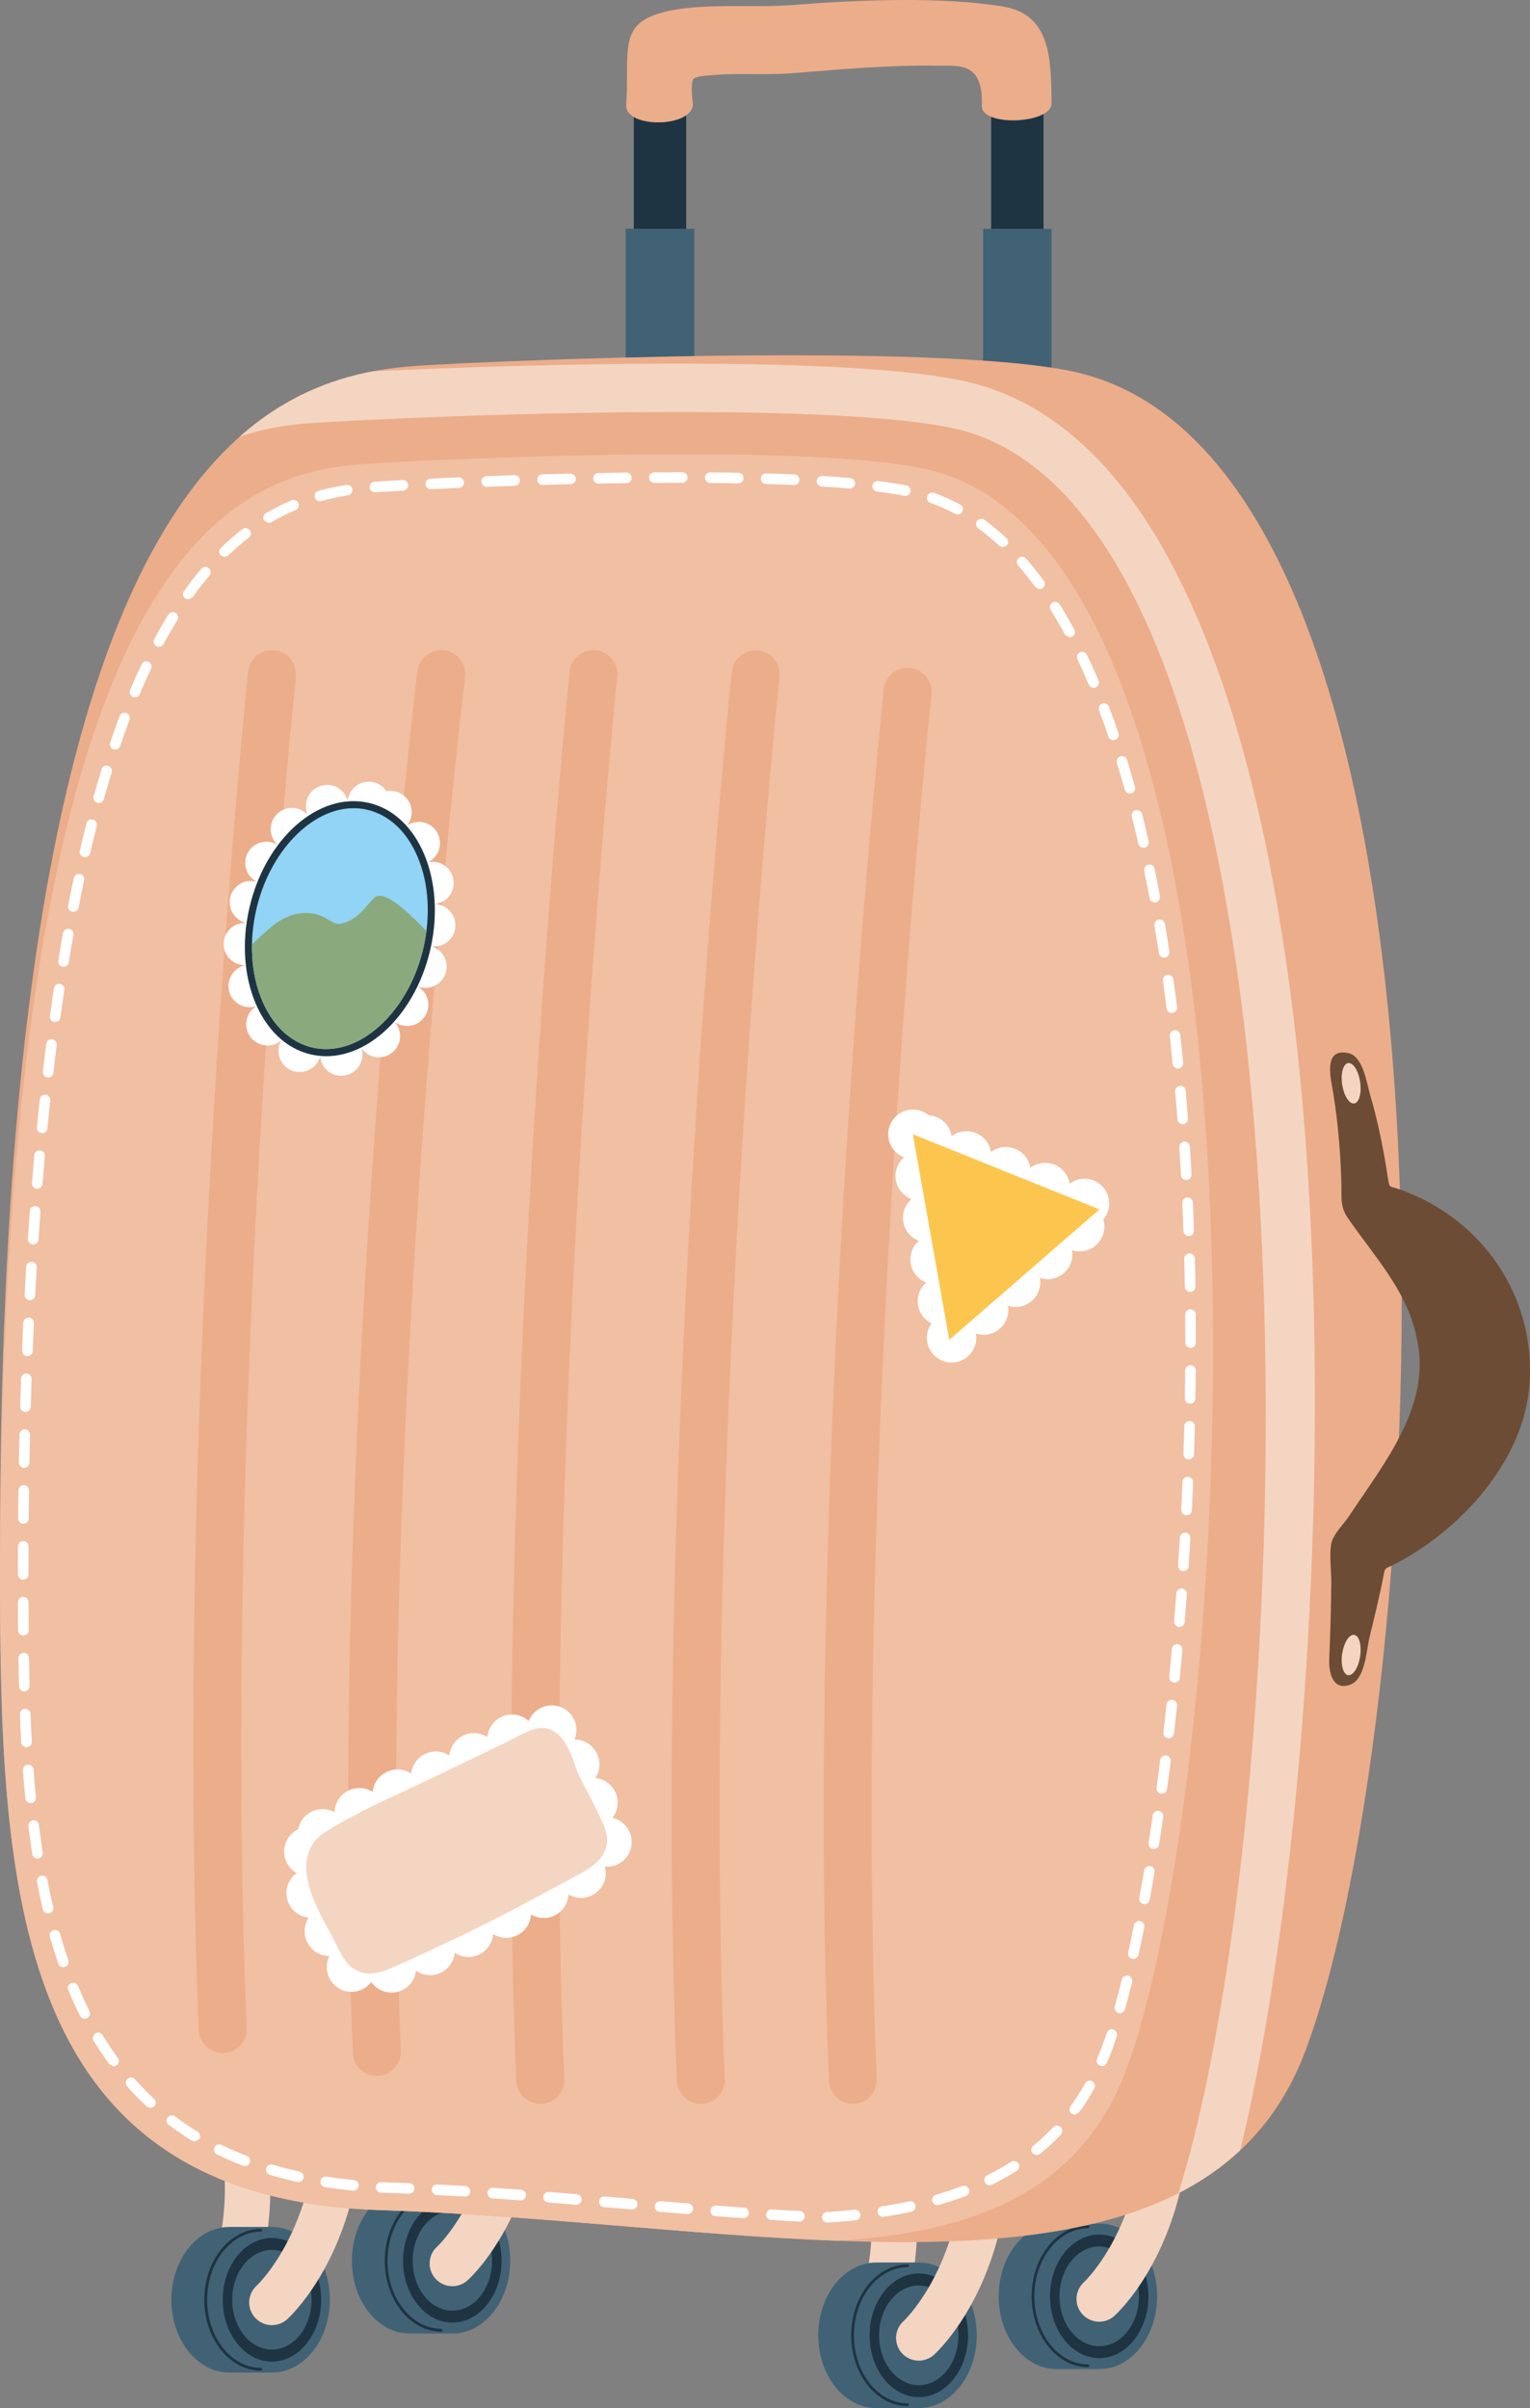 <svg id="_лой_2" xmlns="http://www.w3.org/2000/svg" width="686.13" height="1080" viewBox="0 0 686.13 1080"><rect x="0" y="0" width="686.13" height="1080" fill="#808080" stroke="none"/><g id="Baggage01_441099330"><g id="Baggage01_441099330-2"><path d="M100.83 1044.48c-2.73.7-5.7.3-8.22-1.37-4.65-3.1-5.95-9.39-2.85-14.06.24-.39 15.24-24.29 9.97-64.81-.69-5.55 3.21-10.67 8.81-11.4 5.55-.72 10.66 3.21 11.41 8.79 6.32 48.7-12.44 77.44-13.22 78.66-1.42 2.18-3.56 3.61-5.9 4.2z" fill="#f4d5c1"/><path d="M121.93 998.77h-19.06c-14.36.0-26.01 14.61-26.01 32.66s11.65 32.65 26.01 32.65h19.06c14.37.0 26-14.61 26-32.65s-11.63-32.66-26-32.66z" fill="#416275"/><path d="M117.06 1063.23c-14.03.0-25.46-14.27-25.46-31.8s11.43-31.8 25.46-31.8l.64.64-.64.63c-13.32.0-24.15 13.68-24.15 30.53s10.83 30.54 24.15 30.54l.64.62-.64.64z" fill="#1e3442"/><path d="M121.93 1059.16c-12.16.0-22.05-12.46-22.05-27.74s9.89-27.7 22.05-27.7 22.11 12.44 22.11 27.7-9.93 27.74-22.11 27.74zm0-50.08c-9.78.0-17.79 10.01-17.79 22.35s8.01 22.35 17.79 22.35 17.79-10.02 17.79-22.35-7.95-22.35-17.79-22.35z" fill="#1e3442"/><path d="M121.93 1042.81c-2.79.0-5.56-1.15-7.6-3.4-3.75-4.19-3.37-10.59.81-14.35.33-.32 20.86-19.65 25.95-60.2.69-5.58 5.76-9.54 11.38-8.86 5.56.72 9.55 5.83 8.82 11.4-6.11 48.73-31.5 71.86-32.55 72.82-1.98 1.73-4.38 2.58-6.8 2.58z" fill="#f4d5c1"/><path d="M181.71 1027.03c-2.69.69-5.7.3-8.18-1.4-4.69-3.09-5.95-9.39-2.88-14.06.26-.38 15.27-24.27 10.01-64.79-.74-5.58 3.16-10.68 8.79-11.41 5.59-.72 10.68 3.19 11.4 8.78 6.33 48.71-12.38 77.47-13.2 78.68-1.47 2.18-3.61 3.59-5.95 4.2z" fill="#f4d5c1"/><path d="M202.87 981.32h-19.12c-14.36.0-25.94 14.61-25.94 32.64s11.58 32.62 25.94 32.62h19.12c14.32.0 25.95-14.61 25.95-32.62s-11.63-32.64-25.95-32.64z" fill="#416275"/><path d="M197.99 1045.75c-14.01.0-25.45-14.26-25.45-31.8s11.43-31.82 25.45-31.82l.65.67-.65.62c-13.33.0-24.19 13.7-24.19 30.52s10.86 30.52 24.19 30.52l.65.64-.65.63z" fill="#1e3442"/><path d="M202.87 1041.67c-12.17.0-22.11-12.42-22.11-27.72s9.94-27.72 22.11-27.72 22.06 12.44 22.06 27.72-9.91 27.72-22.06 27.72zm0-50.08c-9.84.0-17.81 10.03-17.81 22.37s7.98 22.35 17.81 22.35 17.79-10.02 17.79-22.35-8.01-22.37-17.79-22.37z" fill="#1e3442"/><path d="M202.87 1025.34c-2.83.0-5.61-1.15-7.62-3.42-3.72-4.16-3.38-10.57.78-14.31.36-.32 20.86-19.66 25.95-60.2.73-5.59 5.8-9.57 11.4-8.85 5.59.71 9.56 5.8 8.86 11.38-6.15 48.72-31.5 71.86-32.6 72.82-1.93 1.73-4.36 2.58-6.76 2.58z" fill="#f4d5c1"/><path d="M390.92 1060.42c-2.71.7-5.7.28-8.18-1.38-4.7-3.11-5.95-9.39-2.89-14.06.27-.41 15.24-24.3 10-64.82-.72-5.57 3.17-10.7 8.76-11.4 5.61-.72 10.72 3.21 11.39 8.78 6.34 48.69-12.39 77.48-13.2 78.7-1.4 2.14-3.53 3.57-5.88 4.19z" fill="#f4d5c1"/><path d="M412.02 1014.71h-19.05c-14.37.0-26.02 14.62-26.02 32.67s11.65 32.62 26.02 32.62h19.05c14.37.0 26-14.63 26-32.62s-11.63-32.67-26-32.67z" fill="#416275"/><path d="M407.14 1079.15c-14.02.0-25.43-14.27-25.43-31.77s11.41-31.83 25.43-31.83l.64.64-.64.61c-13.34.0-24.17 13.7-24.17 30.58s10.83 30.51 24.17 30.51l.64.64-.64.62z" fill="#1e3442"/><path d="M412.02 1075.09c-12.16.0-22.05-12.46-22.05-27.7s9.89-27.75 22.05-27.75 22.11 12.46 22.11 27.75-9.9 27.7-22.11 27.7zm0-50.07c-9.82.0-17.79 10.03-17.79 22.37s7.97 22.33 17.79 22.33 17.79-10.03 17.79-22.33-7.95-22.37-17.79-22.37z" fill="#1e3442"/><path d="M412.02 1058.74c-2.79.0-5.56-1.15-7.6-3.41-3.74-4.17-3.36-10.59.79-14.34.36-.32 20.89-19.65 25.98-60.2.69-5.6 5.75-9.55 11.36-8.83 5.59.69 9.51 5.79 8.83 11.36-6.11 48.72-31.5 71.86-32.56 72.82-1.95 1.72-4.38 2.59-6.8 2.59z" fill="#f4d5c1"/><path d="M471.84 1042.95c-2.73.71-5.71.28-8.21-1.37-4.69-3.11-5.94-9.39-2.88-14.07.26-.41 15.26-24.28 10.01-64.82-.72-5.57 3.19-10.7 8.79-11.38 5.54-.73 10.65 3.19 11.4 8.76 6.33 48.67-12.39 77.48-13.2 78.68-1.47 2.16-3.57 3.59-5.91 4.2z" fill="#f4d5c1"/><path d="M492.96 997.25h-19.12c-14.35.0-25.98 14.61-25.98 32.64s11.63 32.64 25.98 32.64h19.12c14.34.0 25.96-14.63 25.96-32.64s-11.63-32.64-25.96-32.64z" fill="#416275"/><path d="M488.07 1061.69c-14.01.0-25.45-14.27-25.45-31.8s11.43-31.82 25.45-31.82l.62.64-.62.64c-13.33.0-24.19 13.7-24.19 30.55s10.86 30.53 24.19 30.53l.62.65-.62.62z" fill="#1e3442"/><path d="M492.96 1057.61c-12.18.0-22.09-12.44-22.09-27.72s9.9-27.72 22.09-27.72 22.05 12.41 22.05 27.72-9.91 27.72-22.05 27.72zm0-50.08c-9.84.0-17.83 10.03-17.83 22.37s7.99 22.35 17.83 22.35 17.79-10.03 17.79-22.35-8.01-22.37-17.79-22.37z" fill="#1e3442"/><path d="M492.96 1041.28c-2.83.0-5.61-1.18-7.62-3.41-3.73-4.17-3.37-10.58.77-14.34.36-.32 20.86-19.66 25.99-60.2.71-5.59 5.79-9.55 11.36-8.84 5.58.7 9.54 5.79 8.85 11.38-6.14 48.7-31.49 71.84-32.6 72.81-1.92 1.74-4.33 2.59-6.75 2.59z" fill="#f4d5c1"/><path d="M284.24 44.56h23.49v62.89H284.24z" fill="#1e3442"/><path d="M280.58 102.62h30.75v111.84H280.58z" fill="#416275"/><path d="M444.48 44.56h23.49v62.89H444.48z" fill="#1e3442"/><path d="M440.87 102.62h30.69v111.84H440.87z" fill="#416275"/><path d="M450.05 2.98C421.94-1.72 383.43.0 355.28 2.27c-16.62 1.33-40.5-1.05-56.82 2.96-21.42 5.28-16.18 16.18-17.61 41.93-.6 10.7 30.87 10.23 29.81-1.02-.16-1.69-1.14-9.67.49-10.91 1.5-1.1 5.44-1.3 7.23-1.44 12.25-1.17 24.6.0 36.9-.96 21.69-1.71 43.32-3.74 65.13-3.36 9.57.15 20.61-2 19.89 18.03-.3 9.46 31.36 8.12 31.25-1.14-.08-20.45-.62-39.87-21.51-43.37z" fill="#ecad8a"/><path d="M584.89 921.13c-6.84 17.7-16.6 31.97-28.73 43.28-8.17 7.67-17.47 14.01-27.71 19.25-39.59 20.15-93.45 23.6-153.44 21.29-64.47-2.44-135.94-11.54-204.22-13.72C5.01 986.02.11 846.48.0 704.45v-8.73C-.09 371.98 51.57 245.5 107.52 195.85c20.11-17.83 40.78-25.73 59.77-29.32 6.93-1.33 13.69-2.06 20.04-2.48 34.27-2.28 231.95-10.62 293.69 2.54 190.33 40.68 162.56 601.78 103.87 754.54z" fill="#ecad8a"/><path d="M506.1 925.54c-20.05 57.11-68.98 75.94-131.09 79.4-64.47-2.44-135.94-11.54-204.22-13.71C5.01 986.01.11 846.51.0 704.45.97 254.23 99.67 212.74 162.13 208.18c29.67-2.15 200.74-10.09 254.14 2.46 164.75 38.49 140.71 570.2 89.84 714.89z" fill="#f1bfa2"/><path d="M12 783.65c1.36-.06 2.34-1.17 2.28-2.5-.24-4.15-.45-8.31-.6-12.47-.02-1.34-1.09-2.31-2.49-2.28-1.28.04-2.31 1.15-2.24 2.46.15 4.2.32 8.38.57 12.56.06 1.26 1.13 2.25 2.37 2.25l.11-.02z" fill="#fff"/><path d="M23.86 855.25c-.97-3.9-1.81-8-2.59-12.17-.25-1.26-1.5-2.13-2.78-1.86-1.3.22-2.14 1.48-1.9 2.77.81 4.22 1.68 8.38 2.61 12.37.24 1.07 1.25 1.83 2.31 1.83l.54-.07c1.3-.31 2.1-1.58 1.81-2.87z" fill="#fff"/><path d="M10.88 758.6l.09-.04c1.3-.02 2.31-1.12 2.28-2.41-.09-4.18-.17-8.34-.26-12.53.0-1.31-1.05-2.35-2.35-2.35h-.06c-1.28.04-2.33 1.12-2.31 2.41.06 4.21.13 8.41.27 12.59.03 1.3 1.06 2.33 2.34 2.33z" fill="#fff"/><path d="M13.98 808.67c1.3-.12 2.25-1.29 2.13-2.59-.42-4.12-.75-8.28-1.07-12.44-.1-1.33-1.24-2.29-2.53-2.21-1.33.09-2.31 1.25-2.23 2.53.3 4.23.69 8.39 1.09 12.57.09 1.22 1.17 2.13 2.37 2.13h.24z" fill="#fff"/><path d="M17.16 833.54c1.33-.21 2.2-1.43 1.98-2.71-.6-4.1-1.17-8.2-1.68-12.37-.16-1.28-1.33-2.2-2.66-2.05-1.3.17-2.22 1.35-2.04 2.64.47 4.2 1.07 8.38 1.72 12.51.17 1.15 1.16 2.02 2.33 2.02l.36-.04z" fill="#fff"/><path d="M121.65 234.27c3.52-2.09 7.18-3.92 10.93-5.51 1.2-.51 1.75-1.93 1.23-3.12-.52-1.2-1.93-1.77-3.13-1.25-3.91 1.67-7.73 3.59-11.46 5.79-1.09.65-1.5 2.13-.84 3.24l2.06 1.16 1.2-.31z" fill="#fff"/><path d="M10.8 658.34h.03c1.3.0 2.36-1.05 2.39-2.35.06-4.2.19-8.38.24-12.51.03-1.32-.99-2.41-2.31-2.43-1.17-.03-2.39.99-2.42 2.31-.1 4.16-.19 8.34-.27 12.54-.02 1.33 1.05 2.41 2.34 2.44z" fill="#fff"/><path d="M11.37 633.25h.06c1.25.0 2.33-1 2.36-2.29.16-4.2.27-8.38.4-12.54.06-1.29-1-2.41-2.28-2.44-1.33-.03-2.39 1-2.47 2.29-.14 4.15-.27 8.34-.38 12.54-.02 1.29 1.01 2.41 2.31 2.43z" fill="#fff"/><path d="M12.21 608.22h.08c1.28.0 2.31-1.02 2.38-2.29.17-4.2.32-8.36.53-12.5.07-1.31-.95-2.43-2.28-2.47-1.28-.04-2.42.94-2.49 2.25-.17 4.14-.36 8.32-.53 12.54-.03 1.3.95 2.43 2.31 2.47z" fill="#fff"/><path d="M10.4 708.47c1.3.0 2.38-1.07 2.38-2.39v-4.91l.03-7.62c0-1.3-1.08-2.38-2.38-2.39h-.03c-1.31.0-2.36 1.07-2.36 2.37l-.03 7.64v4.91c0 1.32 1.05 2.39 2.39 2.39z" fill="#fff"/><path d="M10.47 683.38h.03c1.28.0 2.36-1.05 2.36-2.35.06-4.2.1-8.36.19-12.51.0-1.32-1.05-2.39-2.36-2.41-1.38-.06-2.38 1.02-2.41 2.35-.08 4.17-.11 8.34-.16 12.56-.03 1.32 1.05 2.38 2.35 2.38z" fill="#fff"/><path d="M88.66 956.08c-3.52-2.15-6.94-4.45-10.15-6.9-1.06-.79-2.54-.57-3.31.47-.8 1.05-.6 2.54.42 3.33 3.37 2.53 6.9 4.93 10.54 7.16l1.23.34 2.03-1.14c.68-1.12.33-2.59-.77-3.26z" fill="#fff"/><path d="M30.64 879.13c-1.33-3.79-2.56-7.79-3.7-11.84-.36-1.25-1.71-1.99-2.93-1.65-1.25.36-2.01 1.68-1.66 2.94 1.2 4.16 2.47 8.22 3.78 12.08.33.98 1.23 1.6 2.25 1.6l.75-.14c1.25-.4 1.91-1.75 1.5-2.99z" fill="#fff"/><path d="M110.67 966.89c-3.84-1.49-7.64-3.14-11.27-4.91-1.17-.58-2.61-.1-3.16 1.09-.57 1.18-.11 2.61 1.09 3.17 3.75 1.85 7.67 3.54 11.63 5.07l.89.14c.92.0 1.82-.56 2.18-1.51.49-1.2-.13-2.59-1.36-3.05z" fill="#fff"/><path d="M78.73 274.87c-1.09-.66-2.55-.32-3.27.81-2.13 3.47-4.27 7.17-6.3 10.96-.64 1.15-.18 2.59.99 3.21l1.08.28c.87.0 1.67-.44 2.1-1.24 2-3.72 4.07-7.33 6.18-10.74.69-1.1.36-2.59-.78-3.29z" fill="#fff"/><path d="M108.64 237.37c-3.27 2.55-6.54 5.36-9.62 8.36-.94.95-.97 2.44-.06 3.37l1.7.74 1.65-.68c3.01-2.89 6.09-5.59 9.28-8.03 1.02-.83 1.23-2.3.41-3.36-.84-1.03-2.3-1.21-3.36-.4z" fill="#fff"/><path d="M90.31 255.06c-2.67 3.12-5.28 6.52-7.8 10.04-.81 1.07-.54 2.56.54 3.31l1.36.46 1.95-.98c2.45-3.45 5.01-6.71 7.58-9.73.85-1.02.71-2.51-.3-3.35-.95-.85-2.46-.75-3.33.25z" fill="#fff"/><path d="M60.55 932.55c-.89-.96-2.38-1.05-3.34-.19-1.02.85-1.08 2.38-.21 3.34 2.8 3.17 5.79 6.26 8.91 9.11l1.6.63 1.74-.75c.9-.97.8-2.47-.13-3.34-2.99-2.78-5.84-5.73-8.56-8.79z" fill="#fff"/><path d="M41.65 367.57c-1.27-.32-2.59.46-2.88 1.74-1.03 3.99-2 8.07-2.98 12.22-.3 1.27.52 2.56 1.77 2.84l.54.06c1.12.0 2.07-.72 2.35-1.81.92-4.16 1.91-8.2 2.94-12.14.33-1.29-.45-2.57-1.73-2.92z" fill="#fff"/><path d="M35.01 890.7c-.52-1.22-1.91-1.77-3.11-1.27-1.24.5-1.81 1.87-1.29 3.1 1.65 3.96 3.39 7.84 5.29 11.54.38.84 1.22 1.32 2.11 1.32l1.02-.26c1.2-.58 1.68-2 1.08-3.17-1.8-3.62-3.51-7.4-5.1-11.26z" fill="#fff"/><path d="M56.7 319.82c-1.22-.5-2.61.14-3.06 1.4-1.47 3.8-2.88 7.81-4.23 11.84-.44 1.25.21 2.6 1.48 3.02l.74.12c.99.0 1.95-.62 2.28-1.61 1.33-3.98 2.77-7.94 4.18-11.73.44-1.21-.16-2.6-1.38-3.04z" fill="#fff"/><path d="M46.03 912.74c-.67-1.14-2.14-1.48-3.21-.8-1.15.69-1.52 2.14-.85 3.27 2.21 3.67 4.59 7.23 7.05 10.59l1.92.99 1.38-.47c1.07-.77 1.32-2.25.54-3.32-2.37-3.24-4.65-6.69-6.83-10.26z" fill="#fff"/><path d="M10.5 733.49h0c1.35.0 2.36-1.09 2.36-2.39-.02-4.17-.06-8.34-.06-12.51.0-1.32-1.08-2.36-2.38-2.36h-.03c-1.31.0-2.36 1.05-2.36 2.38.02 4.16.02 8.35.06 12.54.03 1.3 1.12 2.35 2.41 2.35z" fill="#fff"/><path d="M13.28 583.16h.16c1.27.0 2.31-.96 2.37-2.25.24-4.2.42-8.35.69-12.48.06-1.31-.94-2.43-2.23-2.51-1.31-.12-2.43.9-2.54 2.21-.25 4.16-.45 8.32-.66 12.55-.07 1.28.93 2.41 2.21 2.48z" fill="#fff"/><path d="M521.53 439.86c.57 4.1 1.07 8.23 1.58 12.39.19 1.2 1.17 2.07 2.38 2.07h.29c1.3-.16 2.2-1.36 2.08-2.65-.54-4.19-1.07-8.34-1.65-12.46-.19-1.3-1.39-2.2-2.69-2.04-1.31.17-2.2 1.36-1.99 2.69z" fill="#fff"/><path d="M517.71 415.13c.7 4.12 1.38 8.21 2.01 12.34.16 1.18 1.19 2.01 2.33 2.01l.39-.03c1.28-.18 2.18-1.41 1.98-2.7-.67-4.17-1.3-8.29-1.98-12.42-.24-1.27-1.44-2.16-2.79-1.93-1.27.22-2.13 1.45-1.93 2.73z" fill="#fff"/><path d="M500.89 342.22c1.22 3.92 2.36 7.91 3.51 11.96.3 1.05 1.26 1.75 2.28 1.75l.63-.1c1.28-.35 2.01-1.67 1.68-2.91-1.17-4.1-2.34-8.13-3.54-12.11-.4-1.23-1.74-1.93-2.98-1.56-1.26.38-1.95 1.69-1.58 2.98z" fill="#fff"/><path d="M507.57 366.25c1.01 3.98 1.98 8.03 2.91 12.14.24 1.1 1.24 1.84 2.31 1.84l.51-.07c1.3-.27 2.06-1.55 1.8-2.83-.95-4.14-1.92-8.21-2.91-12.26-.36-1.27-1.66-2.01-2.91-1.71-1.27.32-2.04 1.59-1.72 2.88z" fill="#fff"/><path d="M492.88 318.62c1.43 3.83 2.85 7.75 4.19 11.73.34.98 1.22 1.62 2.25 1.62l.76-.13c1.22-.44 1.93-1.78 1.5-3.02-1.39-4.06-2.83-8.06-4.27-11.88-.44-1.24-1.82-1.85-3.06-1.38-1.22.44-1.83 1.83-1.37 3.06z" fill="#fff"/><path d="M533.4 562.13c-1.33.04-2.37 1.15-2.34 2.45.11 4.16.21 8.34.27 12.5.03 1.3 1.11 2.35 2.37 2.35h.06c1.33-.04 2.34-1.08 2.34-2.41-.06-4.2-.14-8.36-.26-12.55-.02-1.32-1.17-2.33-2.43-2.33z" fill="#fff"/><path d="M524.58 464.65c.43 4.14.87 8.28 1.3 12.46.11 1.21 1.14 2.12 2.34 2.12h.24c1.32-.14 2.26-1.3 2.13-2.6-.39-4.19-.85-8.36-1.28-12.5-.16-1.29-1.3-2.25-2.61-2.1-1.3.17-2.29 1.3-2.11 2.62z" fill="#fff"/><path d="M532.48 537.05c-1.3.07-2.28 1.17-2.26 2.48.17 4.16.36 8.32.49 12.52.03 1.28 1.1 2.3 2.36 2.3h.08c1.33-.05 2.35-1.14 2.28-2.47-.12-4.17-.3-8.38-.48-12.52-.06-1.33-1.11-2.38-2.48-2.3z" fill="#fff"/><path d="M528.87 514.5c.27 4.19.52 8.34.75 12.52.06 1.27 1.09 2.23 2.34 2.23h.14c1.3-.06 2.31-1.19 2.23-2.48-.19-4.2-.44-8.38-.71-12.56-.06-1.33-1.2-2.27-2.55-2.23-1.29.09-2.28 1.22-2.2 2.52z" fill="#fff"/><path d="M527.01 489.55c.36 4.15.69 8.3.99 12.46.12 1.25 1.14 2.21 2.36 2.21h.18c1.33-.1 2.28-1.24 2.2-2.55-.31-4.17-.65-8.36-1-12.54-.12-1.3-1.31-2.27-2.58-2.15-1.28.09-2.25 1.25-2.16 2.56z" fill="#fff"/><path d="M513.12 390.59c.81 4.04 1.63 8.12 2.41 12.24.22 1.15 1.23 1.93 2.31 1.93l.47-.02c1.27-.26 2.14-1.48 1.87-2.76-.75-4.16-1.55-8.28-2.41-12.36-.26-1.27-1.53-2.12-2.8-1.84-1.27.27-2.11 1.5-1.85 2.81z" fill="#fff"/><path d="M464.27 263.29l1.89.97 1.42-.46c1.07-.75 1.28-2.28.53-3.32-2.58-3.52-5.25-6.85-7.94-9.97-.84-.99-2.34-1.09-3.34-.24-.99.86-1.08 2.37-.21 3.36 2.58 2.99 5.16 6.24 7.65 9.65z" fill="#fff"/><path d="M18.7 508.18h.22c1.2.0 2.25-.9 2.33-2.13.43-4.19.84-8.35 1.27-12.44.18-1.32-.78-2.49-2.09-2.63-1.33-.16-2.48.8-2.6 2.12-.47 4.12-.86 8.27-1.31 12.48-.09 1.3.84 2.45 2.17 2.59z" fill="#fff"/><path d="M16.5 533.15h.21c1.23.0 2.25-.93 2.38-2.18.33-4.2.68-8.36 1.04-12.46.12-1.32-.85-2.49-2.16-2.59-1.3-.09-2.46.87-2.58 2.17-.36 4.12-.72 8.3-1.05 12.5-.09 1.33.87 2.48 2.16 2.56z" fill="#fff"/><path d="M14.74 558.15h.17c1.22.0 2.25-.95 2.36-2.2.29-4.22.57-8.39.89-12.51.06-1.32-.91-2.45-2.23-2.55-1.29-.07-2.46.9-2.55 2.2-.3 4.14-.57 8.33-.87 12.52-.06 1.32.93 2.44 2.23 2.53z" fill="#fff"/><path d="M24.39 458.37l.36.02c1.14.0 2.2-.85 2.31-2.04.6-4.19 1.21-8.3 1.81-12.36.21-1.32-.7-2.53-1.99-2.72-1.3-.21-2.51.69-2.71 1.99-.6 4.1-1.2 8.25-1.79 12.44-.17 1.29.72 2.52 2.01 2.67z" fill="#fff"/><path d="M21.29 483.26l.29.02c1.19.0 2.21-.89 2.36-2.1.44-4.2.99-8.33 1.5-12.44.16-1.28-.78-2.48-2.07-2.65-1.27-.16-2.46.77-2.64 2.06-.53 4.11-1.01 8.28-1.53 12.48-.11 1.29.81 2.47 2.1 2.63z" fill="#fff"/><path d="M59.58 312.59l.92.18c.9.0 1.81-.56 2.18-1.45 1.6-3.89 3.34-7.7 5.05-11.36.57-1.17.07-2.59-1.09-3.17-1.22-.54-2.64-.04-3.15 1.15-1.77 3.7-3.51 7.58-5.2 11.55-.49 1.21.09 2.59 1.28 3.11z" fill="#fff"/><path d="M28.1 433.59l.37.02c1.17.0 2.16-.82 2.37-1.97.65-4.18 1.33-8.28 2.1-12.32.24-1.3-.64-2.53-1.95-2.76-1.25-.24-2.51.63-2.76 1.93-.7 4.05-1.44 8.2-2.11 12.37-.24 1.31.67 2.53 1.98 2.73z" fill="#fff"/><path d="M43.62 360.07l.69.1c1.01.0 1.95-.7 2.25-1.75 1.13-4.1 2.31-8.07 3.51-11.97.39-1.25-.3-2.58-1.56-2.98-1.3-.37-2.62.31-2.97 1.6-1.2 3.91-2.39 7.96-3.54 12.07-.36 1.27.35 2.58 1.62 2.93z" fill="#fff"/><path d="M32.43 408.92l.49.06c1.09.0 2.1-.79 2.34-1.95.79-4.16 1.62-8.22 2.46-12.24.3-1.27-.54-2.55-1.81-2.81-1.3-.29-2.57.54-2.83 1.83-.89 4.04-1.68 8.11-2.49 12.3-.27 1.29.57 2.54 1.85 2.8z" fill="#fff"/><path d="M331.04 216.8c1.32.0 2.36-1.04 2.36-2.35.04-1.32-.99-2.4-2.31-2.41-4.05-.1-8.25-.14-12.53-.17-1.45.07-2.41 1.04-2.41 2.34s1.03 2.39 2.38 2.41c4.25.04 8.43.07 12.48.17h.03z" fill="#fff"/><path d="M489.86 933.43c-1.17-.62-2.58-.22-3.21.93-2.01 3.59-4.26 7.05-6.59 10.32-.79 1.05-.55 2.53.51 3.31l1.41.46 1.88-1.01c2.53-3.39 4.8-6.99 6.9-10.77.63-1.14.24-2.58-.9-3.24z" fill="#fff"/><path d="M492.66 305.21c-1.68-3.96-3.46-7.86-5.2-11.52-.57-1.18-1.95-1.7-3.14-1.15-1.2.57-1.72 1.98-1.14 3.16 1.73 3.64 3.42 7.46 5.07 11.36.39.9 1.25 1.44 2.18 1.44l.93-.17c1.2-.52 1.77-1.9 1.3-3.12z" fill="#fff"/><path d="M515.82 836.92c-1.29-.19-2.52.64-2.73 1.95-.72 4.19-1.44 8.3-2.2 12.32-.26 1.28.61 2.5 1.92 2.76l.43.03c1.09.0 2.1-.8 2.33-1.93.73-4.02 1.47-8.16 2.16-12.39.24-1.29-.63-2.53-1.91-2.74z" fill="#fff"/><path d="M505.96 886.08c-1.26-.32-2.56.48-2.89 1.73-1.01 4.22-2.1 8.25-3.16 12.06-.35 1.27.37 2.58 1.63 2.93l.63.11c1.08.0 2.01-.71 2.31-1.75 1.1-3.87 2.16-7.94 3.24-12.2.29-1.28-.48-2.55-1.77-2.88z" fill="#fff"/><path d="M511.32 861.6c-1.28-.26-2.54.57-2.83 1.85-.8 4.21-1.68 8.28-2.54 12.22-.3 1.28.47 2.55 1.8 2.83l.47.07c1.11.0 2.07-.78 2.36-1.87.85-3.96 1.73-8.1 2.59-12.3.28-1.31-.57-2.55-1.86-2.81z" fill="#fff"/><path d="M499.31 910.27c-1.25-.43-2.61.24-2.99 1.52-.43 1.13-.79 2.27-1.14 3.35-1 2.81-2.08 5.57-3.19 8.2-.47 1.21.1 2.6 1.3 3.11l.93.2c.9.0 1.81-.54 2.16-1.44 1.17-2.73 2.29-5.59 3.27-8.49.39-1.12.75-2.28 1.18-3.44.38-1.25-.29-2.59-1.52-2.99z" fill="#fff"/><path d="M431.46 980.43c-3.76 1.41-7.7 2.72-11.71 3.89-1.25.35-2 1.68-1.64 2.91.3 1.07 1.22 1.75 2.28 1.75l.65-.1c4.18-1.2 8.26-2.55 12.06-3.97 1.24-.5 1.9-1.86 1.42-3.09-.49-1.21-1.82-1.83-3.06-1.38z" fill="#fff"/><path d="M480.82 285.6c1.14-.62 1.58-2.05.95-3.21l-.21-.41c-2.04-3.77-4.17-7.45-6.36-10.97-.69-1.1-2.17-1.45-3.24-.75-1.14.69-1.47 2.15-.79 3.27 2.1 3.41 4.22 7.02 6.22 10.73l.17.37 2.11 1.27 1.15-.3z" fill="#fff"/><path d="M449.73 245.43l1.71-.77c.9-.94.84-2.45-.09-3.33-3.21-2.99-6.54-5.76-9.88-8.21-1.04-.78-2.51-.54-3.32.52-.75 1.06-.54 2.55.53 3.32 3.22 2.32 6.37 4.96 9.41 7.81l1.64.65z" fill="#fff"/><path d="M472.26 954.05c-2.79 2.96-5.79 5.76-8.91 8.36-1.02.82-1.18 2.32-.32 3.34l1.83.87 1.49-.56c3.31-2.71 6.49-5.63 9.37-8.73.89-.96.87-2.46-.08-3.36-.95-.9-2.44-.85-3.37.08z" fill="#fff"/><path d="M453.42 969.56c-3.37 2.15-6.96 4.17-10.71 6.01-1.18.56-1.62 1.99-1.05 3.14.38.86 1.27 1.35 2.12 1.35l1.03-.25c3.9-1.89 7.66-4.02 11.16-6.22 1.12-.72 1.45-2.18.76-3.3-.7-1.11-2.2-1.43-3.31-.73z" fill="#fff"/><path d="M429.47 230.75c.88.0 1.68-.46 2.11-1.27.62-1.15.2-2.58-.97-3.21-3.84-2.03-7.8-3.8-11.79-5.21-1.22-.41-2.58.24-2.99 1.45-.48 1.25.19 2.61 1.42 3.05 3.77 1.33 7.5 2.97 11.16 4.91l1.07.27z" fill="#fff"/><path d="M533.53 637.29c-1.27.01-2.41 1.03-2.46 2.31-.1 4.19-.18 8.34-.36 12.51-.03 1.32 1.01 2.41 2.3 2.45h.09c1.25.0 2.33-1.01 2.36-2.31.16-4.14.27-8.33.37-12.52.03-1.33-1.02-2.41-2.31-2.44z" fill="#fff"/><path d="M532.75 662.32c-1.27-.04-2.44.97-2.46 2.31-.18 4.17-.36 8.33-.57 12.48-.02 1.33.97 2.44 2.25 2.51h.14c1.25.0 2.31-.99 2.38-2.27.19-4.18.36-8.34.54-12.54.07-1.31-.99-2.42-2.27-2.48z" fill="#fff"/><path d="M536.25 589.56c0-1.31-1.14-2.36-2.41-2.36-1.32.02-2.37 1.07-2.34 2.41.03 4 .03 8 .03 11.98v.52c0 1.32 1.09 2.38 2.41 2.38s2.37-1.07 2.37-2.38v-.52c0-4-.03-8-.06-12.02z" fill="#fff"/><path d="M533.88 612.27h0c-1.33.0-2.38 1.05-2.41 2.35-.02 4.19-.06 8.33-.14 12.51-.03 1.32 1.03 2.38 2.34 2.41h.03c1.32.0 2.36-1.05 2.36-2.35.06-4.17.16-8.35.19-12.54.0-1.32-1.05-2.39-2.37-2.39z" fill="#fff"/><path d="M531.58 687.37c-1.33-.02-2.44.94-2.49 2.26-.25 4.19-.52 8.35-.77 12.47-.08 1.33.9 2.46 2.23 2.53h.16c1.22.0 2.28-.94 2.36-2.24.27-4.14.51-8.33.74-12.51.07-1.32-.96-2.44-2.24-2.51z" fill="#fff"/><path d="M530.04 712.41c-1.31-.07-2.45.89-2.55 2.21-.29 4.18-.6 8.34-.95 12.49-.09 1.28.87 2.44 2.22 2.56h.14c1.25.0 2.28-.94 2.38-2.2.33-4.12.65-8.31.95-12.52.09-1.3-.9-2.41-2.2-2.53z" fill="#fff"/><path d="M519.63 812.13c-1.3-.18-2.49.72-2.69 2.03-.6 4.2-1.2 8.3-1.87 12.36-.18 1.3.73 2.52 2.01 2.71l.36.03c1.14.0 2.16-.84 2.36-2.01.62-4.05 1.25-8.2 1.85-12.41.22-1.3-.69-2.52-2.01-2.71z" fill="#fff"/><path d="M525.71 762.38c-1.28-.14-2.48.8-2.61 2.1-.41 4.21-.9 8.34-1.38 12.46-.12 1.29.81 2.47 2.11 2.63l.26.02c1.22.0 2.25-.92 2.39-2.13.47-4.1.92-8.28 1.37-12.47.12-1.3-.81-2.46-2.14-2.59z" fill="#fff"/><path d="M522.89 787.3c-1.25-.17-2.45.75-2.61 2.06-.53 4.17-1.07 8.31-1.61 12.41-.16 1.33.74 2.51 2.03 2.67l.33.03c1.17.0 2.2-.89 2.34-2.08.57-4.1 1.11-8.23 1.59-12.44.17-1.31-.72-2.49-2.08-2.64z" fill="#fff"/><path d="M528.08 737.42c-1.3-.12-2.48.8-2.56 2.15-.37 4.19-.79 8.34-1.17 12.47-.1 1.28.83 2.46 2.16 2.59h.24c1.2.0 2.26-.92 2.34-2.15.38-4.13.81-8.28 1.16-12.51.09-1.29-.86-2.46-2.16-2.54z" fill="#fff"/><path d="M156.07 222.15c1.28-.21 2.16-1.41 1.95-2.7-.18-1.31-1.43-2.19-2.71-1.98-4.38.68-8.49 1.57-12.52 2.69-1.28.34-2 1.65-1.63 2.91.27 1.07 1.22 1.77 2.26 1.77l.64-.1c3.86-1.07 7.8-1.93 12-2.59z" fill="#fff"/><path d="M208.08 216.35c-.05-1.32-1.17-2.34-2.45-2.29-4.47.22-8.68.39-12.56.59-1.3.06-2.32 1.17-2.23 2.49.06 1.27 1.09 2.26 2.34 2.26h.12c3.9-.18 8.08-.39 12.54-.58 1.3-.04 2.31-1.17 2.25-2.46z" fill="#fff"/><path d="M208.66 980.41c-4.19-.24-8.36-.5-12.54-.69-1.33-.1-2.42.92-2.48 2.24-.06 1.3.93 2.41 2.23 2.51 4.16.19 8.33.44 12.5.67h.13c1.28.01 2.31-.95 2.36-2.23.11-1.3-.9-2.43-2.2-2.51z" fill="#fff"/><path d="M233.18 215.43c-.05-1.32-1.17-2.42-2.49-2.32-4.29.17-8.49.29-12.52.46-1.31.04-2.34 1.17-2.31 2.49.07 1.25 1.12 2.27 2.41 2.27h.06c4.05-.15 8.25-.29 12.54-.45 1.28-.05 2.34-1.15 2.31-2.44z" fill="#fff"/><path d="M233.69 982.11c-4.18-.31-8.33-.61-12.52-.89-1.32-.11-2.46.89-2.55 2.21-.06 1.33.9 2.44 2.25 2.54 4.14.28 8.3.58 12.46.89h.22c1.22.0 2.24-.97 2.35-2.21.11-1.33-.89-2.44-2.2-2.55z" fill="#fff"/><path d="M258.71 984.08c-4.18-.34-8.34-.67-12.52-1-1.3-.13-2.46.86-2.58 2.16-.09 1.33.89 2.47 2.22 2.56 4.17.32 8.31.66 12.44 1.03h.22c1.22.0 2.25-.94 2.36-2.2.13-1.27-.87-2.44-2.15-2.55z" fill="#fff"/><path d="M258.23 214.73c-.04-1.31-1.12-2.23-2.44-2.33-4.25.1-8.42.22-12.53.34-1.32.02-2.38 1.13-2.33 2.44.09 1.28 1.1 2.31 2.39 2.31h.08c4.09-.14 8.26-.24 12.49-.34 1.36-.02 2.37-1.11 2.35-2.43z" fill="#fff"/><path d="M158.71 977.75c-4.21-.43-8.31-.93-12.27-1.55-1.33-.21-2.55.67-2.72 1.97-.22 1.29.67 2.53 1.96 2.73 4.05.62 8.29 1.17 12.56 1.57l.24.04c1.2.0 2.22-.95 2.36-2.17.13-1.29-.84-2.44-2.12-2.59z" fill="#fff"/><path d="M183.54 979.13c-2.59-.11-5.25-.21-7.88-.28-1.56-.04-3.07-.14-4.6-.18-1.38-.07-2.44.92-2.52 2.25-.03 1.32 1 2.41 2.28 2.49 1.55.07 3.1.13 4.68.17 2.63.09 5.23.18 7.87.28h.08c1.27.0 2.34-.99 2.39-2.28.04-1.29-.98-2.42-2.31-2.46z" fill="#fff"/><path d="M134.25 973.94c-4.05-.92-8.08-1.95-11.91-3.09-1.25-.37-2.58.34-2.96 1.6-.4 1.25.36 2.59 1.58 2.95 3.97 1.17 8.1 2.24 12.31 3.18l.51.04c1.09.0 2.04-.75 2.31-1.83.27-1.3-.51-2.56-1.83-2.84z" fill="#fff"/><path d="M183.05 217.55c-.11-1.33-1.17-2.31-2.53-2.26-5.3.3-9.6.55-12.57.77-1.28.09-2.28 1.22-2.2 2.55.1 1.23 1.14 2.18 2.38 2.18h.17c2.92-.17 7.2-.45 12.49-.75 1.32-.08 2.31-1.2 2.26-2.49z" fill="#fff"/><path d="M283.7 986.17l-12.52-1.05c-1.29-.08-2.45.87-2.53 2.17-.13 1.29.82 2.46 2.15 2.58l12.47 1.05h.21c1.24.01 2.29-.94 2.39-2.19.08-1.3-.89-2.45-2.17-2.56z" fill="#fff"/><path d="M381.12 219.13c1.22.0 2.27-.94 2.36-2.16.14-1.32-.84-2.48-2.16-2.57-3.92-.36-8.1-.66-12.53-.94-1.35-.08-2.44.92-2.52 2.21-.09 1.32.9 2.46 2.22 2.53 4.4.28 8.56.6 12.45.94h.19z" fill="#fff"/><path d="M283.27 214.31c0-1.33-1.14-2.42-2.39-2.37-4.19.08-8.39.13-12.55.22-1.3.0-2.33 1.09-2.33 2.41.02 1.29 1.11 2.32 2.39 2.32h.04c4.14-.07 8.34-.15 12.53-.2 1.3-.01 2.38-1.07 2.31-2.39z" fill="#fff"/><path d="M383.24 991.05c-3.99.42-8.16.77-12.39 1-1.28.08-2.31 1.2-2.22 2.52.08 1.24 1.1 2.24 2.33 2.24h.19c4.28-.27 8.52-.61 12.57-1.03 1.32-.14 2.25-1.28 2.12-2.59-.14-1.33-1.25-2.26-2.61-2.15z" fill="#fff"/><path d="M405.95 222.44c1.12.0 2.12-.78 2.35-1.93.29-1.27-.57-2.51-1.88-2.78-3.67-.74-7.87-1.41-12.52-1.98-1.31-.2-2.51.74-2.67 2.03-.18 1.29.75 2.51 2.07 2.66 4.53.59 8.67 1.23 12.19 1.95l.47.04z" fill="#fff"/><path d="M356.12 217.55c1.26.0 2.32-1.02 2.37-2.29.06-1.29-.95-2.44-2.27-2.48-4.03-.18-8.2-.32-12.58-.46-1.25-.12-2.39.98-2.43 2.31-.04 1.3 1.02 2.39 2.31 2.43 4.33.14 8.49.29 12.52.49h.09z" fill="#fff"/><path d="M358.58 991.59c-4.14-.19-8.29-.42-12.45-.67-1.33-.08-2.44.9-2.55 2.24-.07 1.3.93 2.43 2.25 2.49 4.2.26 8.39.5 12.51.7l.15.02c1.26.0 2.29-1 2.37-2.28.06-1.32-.92-2.42-2.28-2.5z" fill="#fff"/><path d="M333.62 990.09c-4.14-.29-8.31-.57-12.45-.89-1.32-.1-2.49.87-2.58 2.2-.1 1.29.9 2.44 2.18 2.54 4.21.32 8.37.62 12.52.9h.16c1.25.0 2.31-.96 2.37-2.21.11-1.32-.92-2.44-2.2-2.55z" fill="#fff"/><path d="M407.76 987.29c-3.91.83-8.01 1.58-12.22 2.21-1.28.22-2.17 1.43-1.95 2.7.16 1.2 1.19 2.05 2.31 2.05l.4-.04c4.27-.66 8.46-1.42 12.44-2.26 1.26-.29 2.11-1.56 1.8-2.83-.25-1.29-1.52-2.12-2.78-1.84z" fill="#fff"/><path d="M305.99 216.56c1.29.0 2.36-1.07 2.36-2.4s-1.07-2.36-2.36-2.36h-1.3c-3.78.0-7.5.0-11.25.04-1.33.02-2.39 1.08-2.36 2.36.0 1.32 1.09 2.38 2.36 2.38 3.75-.02 7.5-.02 11.25-.02h1.3z" fill="#fff"/><path d="M308.66 988.23c-4.14-.31-8.31-.68-12.51-1.02-1.28-.09-2.42.87-2.55 2.2-.12 1.29.89 2.44 2.19 2.57 4.19.32 8.34.67 12.49 1h.17c1.22.0 2.28-.95 2.36-2.17.11-1.33-.85-2.46-2.15-2.58z" fill="#fff"/><path d="M99.89 920.72c-5.74.0-10.51-4.5-10.75-10.28-11.68-281.9 21.81-605.98 22.14-609.22.63-5.89 5.93-10.13 11.81-9.56 5.84.62 10.17 5.9 9.54 11.81-.33 3.22-33.63 325.78-22.02 606.1.24 5.91-4.35 10.92-10.29 11.16h-.41z" fill="#ecad8a"/><path d="M169 931.04c-5.73.0-10.48-4.52-10.75-10.32-11.66-281.99 28.54-616.32 28.93-619.67.75-5.89 6.12-10.03 11.97-9.37 5.89.71 10.09 6.07 9.4 11.94-.46 3.34-40.44 335.99-28.81 616.22.21 5.92-4.37 10.91-10.32 11.16l-.41.03z" fill="#ecad8a"/><path d="M242.3 943.55c-5.73.0-10.47-4.52-10.75-10.27-11.68-281.9 23.55-628.56 23.91-632.02.6-5.9 5.88-10.21 11.75-9.59 5.92.6 10.18 5.88 9.58 11.78-.37 3.48-35.41 348.62-23.76 628.93.21 5.92-4.38 10.94-10.32 11.16h-.42z" fill="#ecad8a"/><path d="M314.3 943.55c-5.73.0-10.48-4.52-10.75-10.27-11.67-281.94 24.28-628.58 24.64-632.05.62-5.89 5.86-10.13 11.78-9.56 5.92.62 10.18 5.9 9.56 11.81-.35 3.46-36.12 348.59-24.52 628.9.24 5.92-4.35 10.94-10.27 11.16h-.44z" fill="#ecad8a"/><path d="M382.46 943.55c-5.7.0-10.46-4.52-10.7-10.27-11.71-281.94 24.24-620.8 24.6-624.18.65-5.89 5.92-10.14 11.82-9.52 5.92.63 10.18 5.93 9.55 11.8-.37 3.39-36.12 340.69-24.55 621 .24 5.92-4.35 10.94-10.27 11.16h-.46z" fill="#ecad8a"/><path d="M556.16 964.4c-8.17 7.67-17.47 14.01-27.71 19.25 46.88-149.49 65.49-560.45-23.86-723.53-20.86-38.16-46.37-60.97-75.84-67.76-21.47-4.96-64.44-7.57-124.36-7.57-72.84.0-147.25 3.71-166.05 5.04-9.94.7-20.31 2.45-30.82 6.01 20.11-17.83 40.78-25.73 59.77-29.32 33.27-1.57 85.59-3.43 137.11-3.43 62.38.0 105.89 2.74 129.22 8.11 35.76 8.26 66.03 34.68 90.04 78.51 92.94 169.73 72.02 553.39 32.51 714.69z" fill="#f4d5c1"/><path d="M685.27 602.34c-4.72-32.55-27.78-58.9-58.8-69.31-2.5-.84-3.37-.28-3.82-3.12-.29-2.01-.6-4.01-.93-6.04-.68-4.02-1.38-8.01-2.18-12-1.45-7-3.06-13.99-5.1-20.83-1.63-5.58-3.15-17.25-9.72-18.71-11.89-2.66-7.68 12.3-6.76 18.29 2.11 13.32 3.24 26.73 3.58 40.2.14 5.99-.6 10.32 2.75 15.22 3.42 4.98 7.02 9.79 10.63 14.63 8.89 12.04 17.63 24.61 20.43 39.64 6.95 29.85-14.88 56.18-30.31 79.57-2.41 3.68-7.5 8.46-8.12 12.87-.82 5.56.17 11.58.11 17.22-.11 11.44-.45 22.85-.93 34.25-.24 5.65 1.42 14.24 9.42 11.34 6.74-2.41 7.28-15.59 8.69-21.49 1.98-7.96 3.87-15.98 5.58-24.04.31-1.55.6-3.14.91-4.72.39-2.35 1.71-2.21 3.68-3.25 3.42-1.7 6.73-3.58 9.91-5.61 7.05-4.44 13.58-9.55 19.65-15.2 11.28-10.65 20.84-23.43 26.68-37.92 5.37-13.34 6.57-26.83 4.65-40.99-.75-5.04.69 5.1.0.0z" fill="#6c4c35"/><path d="M607.3 494.88c2.21-.35 3.42-4.67 2.64-9.66-.72-5-3.15-8.76-5.38-8.44-2.2.34-3.41 4.67-2.66 9.65.78 5 3.17 8.8 5.4 8.45z" fill="#f4d5c1"/><path d="M607.3 733.23c-2.23-.34-4.62 3.44-5.4 8.43-.74 5 .46 9.32 2.66 9.65 2.23.32 4.66-3.44 5.38-8.43.78-5-.43-9.33-2.64-9.65z" fill="#f4d5c1"/><path d="M490.51 529.45c-3.75-1.53-7.83-.85-10.83 1.42-.6-3.7-3.09-7.03-6.81-8.56-3.75-1.48-7.81-.82-10.8 1.43-.6-3.7-3.1-7-6.82-8.51-3.7-1.52-7.82-.82-10.83 1.42-.6-3.69-3.05-7.01-6.83-8.51-3.72-1.52-7.8-.85-10.81 1.42-.59-3.71-3.06-7.04-6.77-8.56-1.14-.45-2.32-.69-3.45-.78-2.44-2.04-5.71-3.04-9.09-2.44-6 1.07-10.07 6.82-9.01 12.84.72 3.99 3.44 7.08 6.95 8.44-2.81 2.46-4.31 6.32-3.62 10.31.69 3.95 3.42 7.05 6.93 8.43-2.79 2.48-4.32 6.3-3.62 10.31.68 3.94 3.48 7.05 6.95 8.38-2.82 2.47-4.33 6.34-3.63 10.28.7 4 3.39 7.1 6.93 8.44-2.85 2.46-4.32 6.32-3.64 10.3.64 3.62 2.98 6.51 6.04 8.05-2.95 4.05-2.79 9.74.6 13.7 2.25 2.54 5.3 3.84 8.39 3.84 2.58.0 5.16-.89 7.26-2.73 3.03-2.63 4.32-6.6 3.69-10.28 3.54 1.19 7.63.47 10.65-2.17 3.07-2.66 4.33-6.58 3.69-10.28 3.55 1.14 7.65.47 10.68-2.21 3.03-2.61 4.3-6.57 3.66-10.28 3.58 1.19 7.62.48 10.71-2.16 3.03-2.64 4.3-6.59 3.66-10.3 3.58 1.15 7.63.51 10.65-2.14 3.45-2.99 4.63-7.56 3.4-11.6.75-.89 1.38-1.95 1.86-3.07 2.25-5.68-.49-12.12-6.15-14.41z" fill="#fff"/><path d="M409.37 508.71 425.7 600.91 493.04 542.41 409.37 508.71z" fill="#fcc64e"/><path d="M283.25 826.87c.43-5.55-3.36-10.38-8.61-11.54 2.58-3.31 3.19-7.98 1.11-11.94h.03c-1.8-3.48-5.16-5.64-8.75-5.99 1.82-2.77 2.36-6.41 1.2-9.77-1.63-4.62-5.98-7.46-10.6-7.44 2.31-5.44-.08-11.74-5.48-14.28-5.56-2.6-12.19-.23-14.78 5.33l-.3.62c-3.29-3.07-8.34-3.88-12.6-1.65-3.48 1.81-5.57 5.23-5.9 8.87-3.15-2.05-7.23-2.43-10.86-.69-3.64 1.74-5.86 5.21-6.21 8.97-3.16-2.07-7.26-2.49-10.9-.74-3.55 1.73-5.84 5.18-6.24 8.84-3.09-2.09-7.22-2.55-10.85-.82-3.7 1.73-6.04 5.26-6.37 9.06-3.24-2.07-7.47-2.44-11.14-.53-3.74 1.93-5.9 5.71-5.98 9.59-3.58-1.95-8.15-1.89-11.71.6-2.52 1.73-4.08 4.3-4.58 7.04-2.5 1.2-4.54 3.3-5.59 6.09-1.98 5.2.18 10.9 4.88 13.57-3.85 2.78-5.59 7.85-3.96 12.6 1.48 4.21 5.19 6.98 9.36 7.38-2.15 3.32-2.49 7.74-.44 11.43 1.98 3.7 5.79 5.79 9.72 5.79-2.22 4.52-1.21 10.11 2.81 13.49 4.69 3.92 11.68 3.29 15.61-1.4l.39-.42c2.04 2.99 5.49 4.74 9.09 4.74 1.42.0 2.85-.27 4.27-.87 3.84-1.6 6.27-5.11 6.68-8.94 3.16 2.16 7.32 2.68 11.02.92 3.65-1.7 5.99-5.2 6.36-8.94 3.18 2.1 7.34 2.51 11.01.73 3.66-1.79 5.93-5.35 6.19-9.16 3.23 2.03 7.43 2.34 11.03.44 3.63-1.86 5.73-5.44 5.97-9.24 3.24 1.95 7.42 2.18 10.98.27 3.53-1.92 5.62-5.48 5.84-9.24 3.26 1.94 7.41 2.11 10.97.19 4.59-2.51 6.69-7.78 5.33-12.64h.24c6.09.42 11.4-4.22 11.76-10.33z" fill="#fff"/><path d="M144.61 822.46l.45-.3c12.21-7.77 25.6-14 38.58-19.97 4.4-2.08 8.85-4.15 13.23-6.26l12.36-5.95c5.89-2.86 11.79-5.7 17.71-8.56 1.14-.56 2.25-1.15 3.42-1.75 2.64-1.39 5.36-2.83 8.34-3.92l.51-.16c2.53-.9 9.02-2.1 14.21 6.04 2.11 3.31 3.55 7.4 4.69 10.68.44 1.31.93 2.68 1.23 3.28 1.32 2.83 2.82 5.63 4.28 8.44 2.61 4.96 5.3 10.13 7.44 15.48 4.92 12.54-6.72 18.63-12.3 21.55l-4.43 2.41c-15.85 8.58-32.2 17.43-48.7 25.27-8.61 4.08-18.59 8.81-28.7 13.25-1.4.62-2.71 1.15-3.91 1.59-13.25 4.84-18.16-2.8-22.38-11.75-.81-1.74-1.98-3.9-3.24-6.21-6.54-11.96-17.45-32-2.79-43.16z" fill="#f4d5c1"/><path d="M204.16 415.79c.48-5.24-3.4-9.85-8.61-10.3l-.5-.02.52-.12c5.19-.89 8.66-5.83 7.73-10.97-.89-5.16-5.8-8.61-10.96-7.74l-.57.11.67-.32c4.57-2.56 6.24-8.33 3.65-12.93-2.54-4.62-8.34-6.24-12.92-3.66l-.69.42.65-.91c2.83-4.39 1.56-10.29-2.88-13.12-2.12-1.39-4.62-1.79-6.95-1.37-1.3-1.95-3.31-3.44-5.83-4.04-5.09-1.18-10.19 2.01-11.36 7.16l-.22 1.21-.3-.99c-1.84-4.93-7.35-7.42-12.27-5.56-4.9 1.83-7.36 7.33-5.53 12.24l.36.85-.41-.51c-3.67-3.75-9.72-3.81-13.47-.18-3.79 3.67-3.85 9.67-.21 13.43l.48.48-.48-.29c-4.6-2.51-10.35-.86-12.9 3.74-2.52 4.6-.87 10.37 3.72 12.9l.49.26-.42-.11c-5.13-1.37-10.29 1.65-11.64 6.73-1.32 5.08 1.68 10.3 6.75 11.63l.46.11h-.51c-5.25-.14-9.62 4.04-9.7 9.3-.09 5.26 4.1 9.57 9.34 9.65h.52l-.6.16c-5.06 1.33-8.1 6.55-6.8 11.61 1.35 5.08 6.57 8.11 11.63 6.79l.62-.2-.7.49c-4.26 3.05-5.16 9.01-2.09 13.25 3.04 4.24 9.02 5.21 13.25 2.13l.69-.57-.54 1.07c-2 4.82.21 10.41 5.04 12.47 4.83 2.02 10.44-.23 12.49-5.06l.41-1.16.19 1.14c.93 4.42 4.85 7.52 9.26 7.52l1.98-.24c5.13-1.06 8.4-6.11 7.34-11.27l-.28-.99.41.6c3.26 4.1 9.27 4.81 13.36 1.53 4.1-3.27 4.81-9.25 1.55-13.37l-.49-.52.49.31c4.34 2.9 10.25 1.68 13.12-2.73 2.91-4.36 1.66-10.29-2.71-13.13l-.47-.32.47.18c4.95 1.68 10.39-1.03 12.01-5.99 1.68-4.95-.99-10.37-5.95-12.02l-.47-.14.5.04c5.23.46 9.82-3.38 10.3-8.63z" fill="#fff"/><path d="M165.37 360.08c-22.41-5.13-46.38 15.95-53.53 47.11-7.16 31.17 5.19 60.6 27.64 65.73 22.38 5.16 46.35-15.94 53.5-47.09 7.16-31.17-5.23-60.61-27.61-65.75z" fill="#1e3442"/><path d="M187.33 384.43c-4.8-11.46-12.86-19-22.68-21.26-1.97-.49-4.05-.69-6.12-.69-18.9.0-37.65 19.53-43.59 45.4-6.77 29.43 4.57 57.19 25.23 61.96 2.01.46 4.05.67 6.09.67 18.93.0 37.69-19.52 43.63-45.41 3.29-14.41 2.4-28.88-2.56-40.68z" fill="#91d4f5"/><path d="M167.66 402.8c-4.71 5.06-7.99 10.18-15.02 11.53-1.6.31-3.76-.8-4.96-1.6-8.91-6.04-19.18-3.06-26.51 3.39-2.83 2.43-5.53 4.93-8.17 7.46-.38 23.03 10.27 42.38 27.18 46.27 2.01.46 4.05.67 6.09.67 18.93.0 37.69-19.52 43.63-45.41.56-2.53.99-5.03 1.31-7.52-8.42-8.91-19.43-19.14-23.54-14.79z" fill="#8aaa7d"/></g></g></svg>